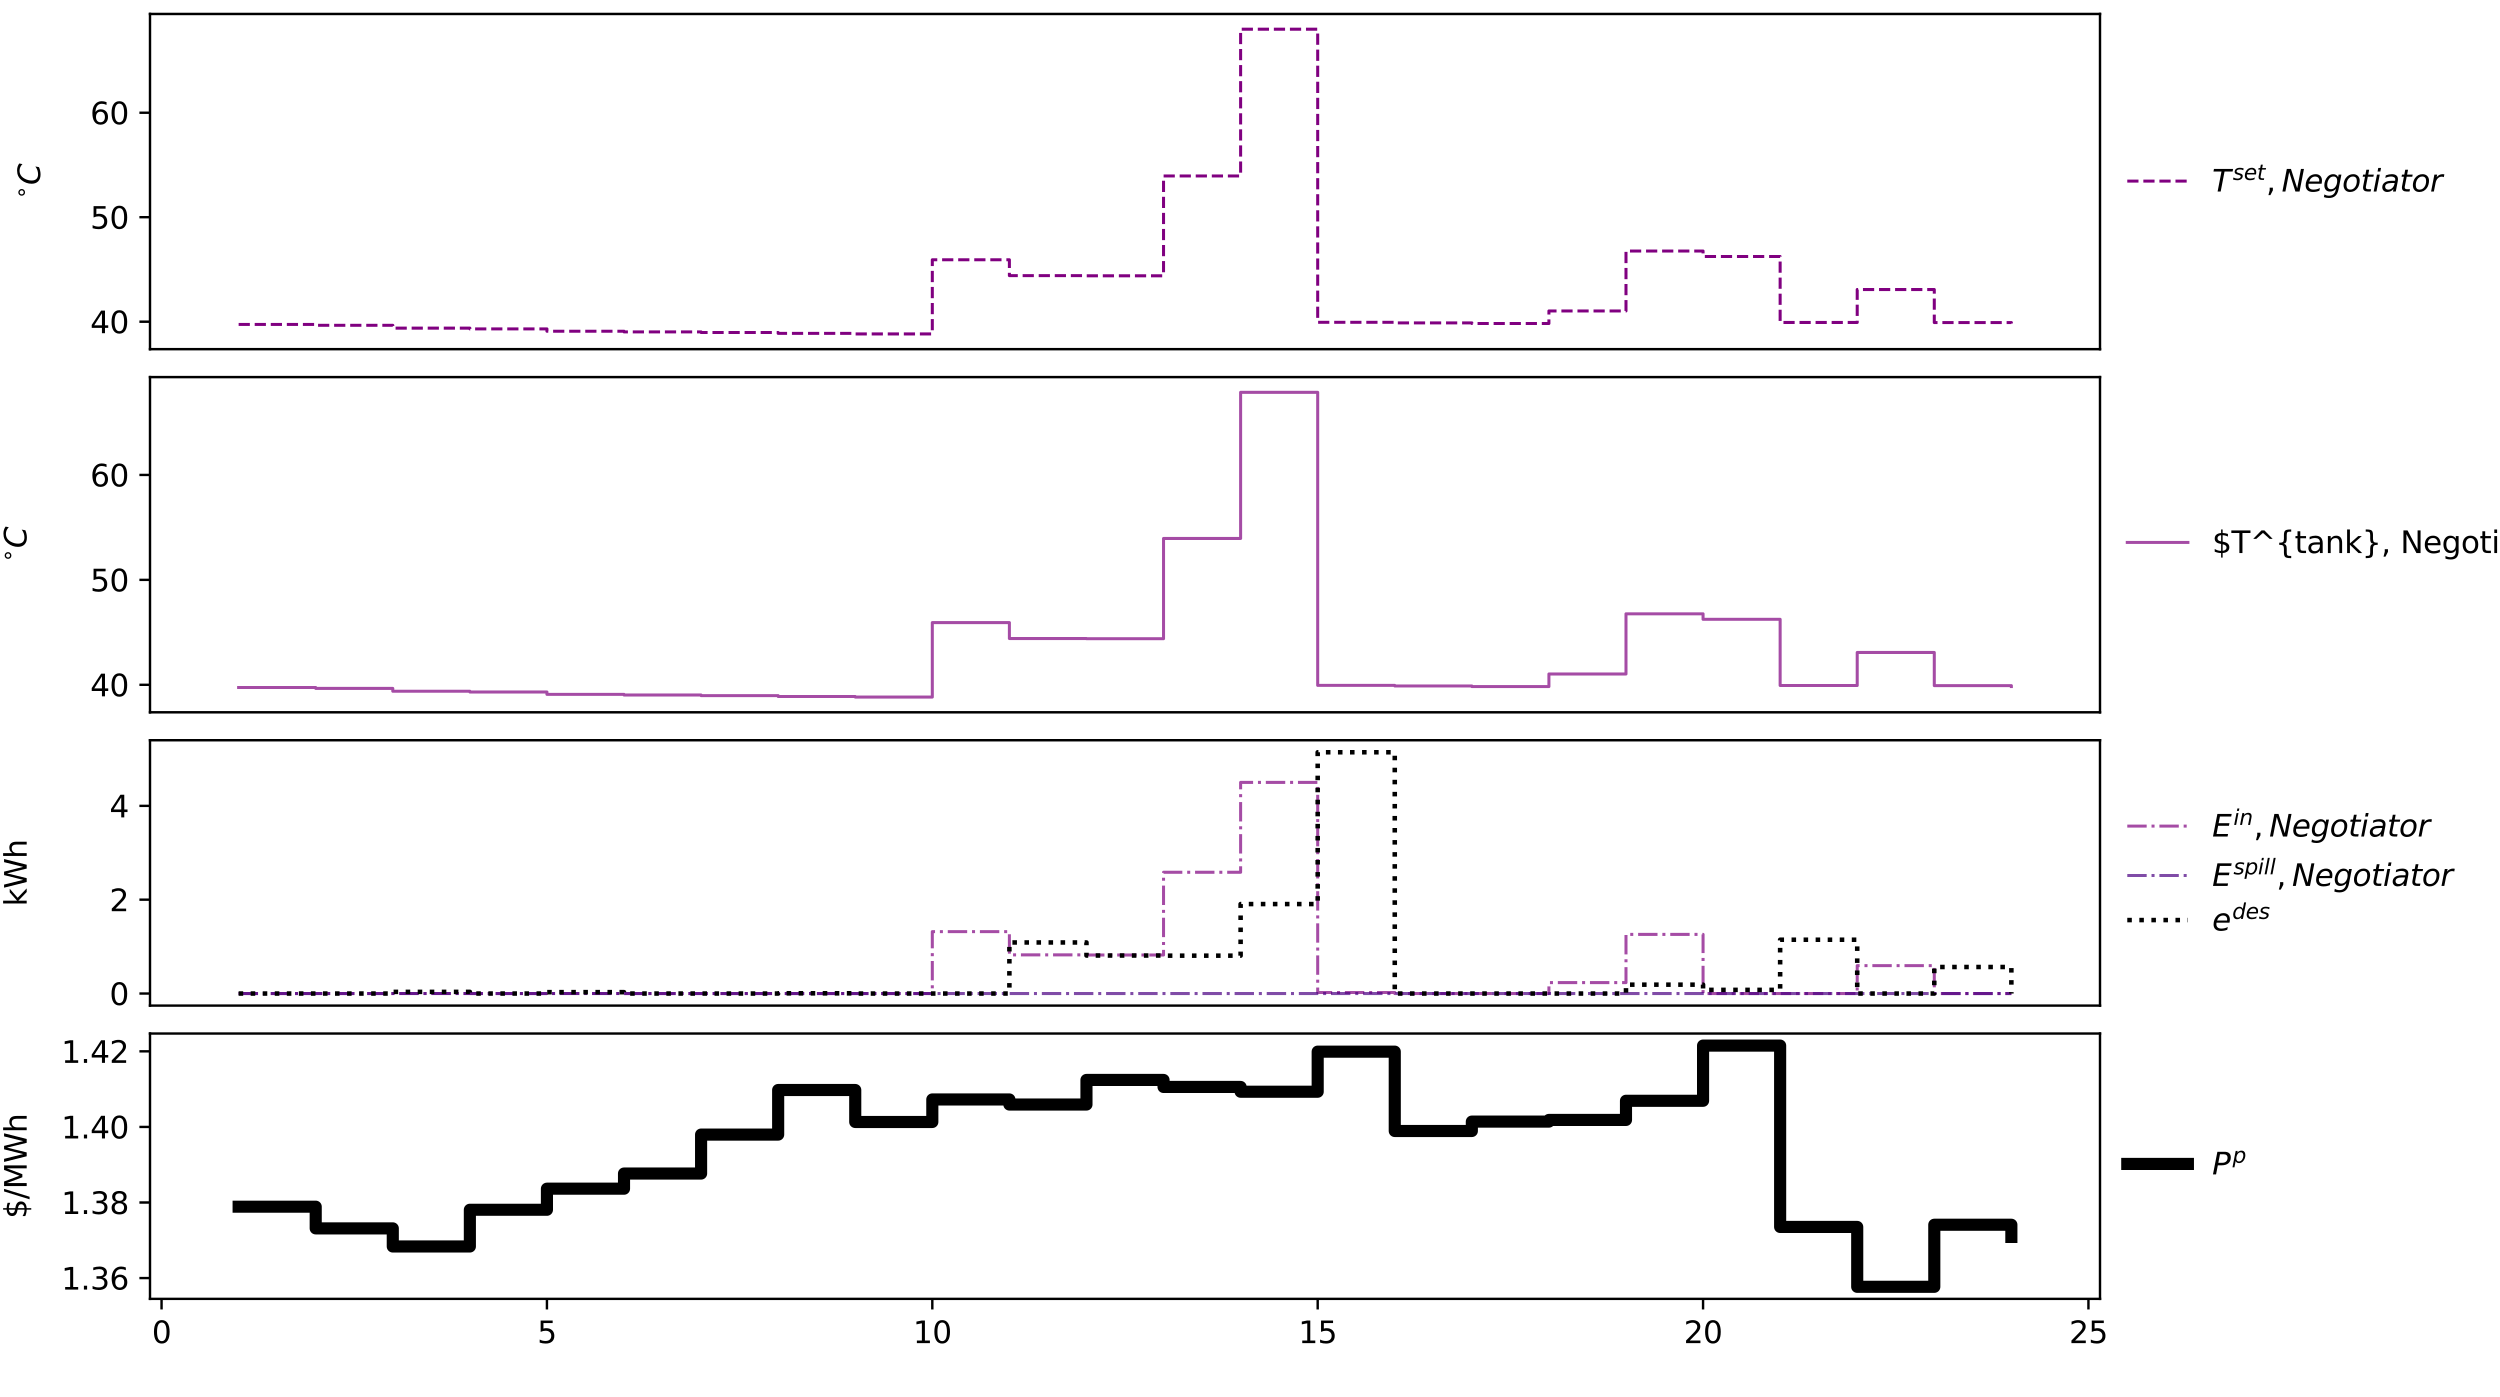 <?xml version="1.0" encoding="utf-8" standalone="no"?>
<!DOCTYPE svg PUBLIC "-//W3C//DTD SVG 1.1//EN"
  "http://www.w3.org/Graphics/SVG/1.1/DTD/svg11.dtd">
<svg height="460.8pt" version="1.1" viewBox="0 0 824.832 460.8" width="824.832pt" xmlns="http://www.w3.org/2000/svg" xmlns:xlink="http://www.w3.org/1999/xlink">
 <defs>
  <style type="text/css">*{stroke-linecap:butt;stroke-linejoin:round;}</style>
 </defs>
 <g id="figure_1">
  <g id="patch_1">
   <path d="M 0 460.8 
L 824.832 460.8 
L 824.832 0 
L 0 0 
z
" style="fill:#ffffff;"/>
  </g>
  <g id="axes_1">
   <g id="patch_2">
    <path d="M 49.49 115.2 
L 692.859 115.2 
L 692.859 4.608 
L 49.49 4.608 
z
" style="fill:#ffffff;"/>
   </g>
   <g id="matplotlib.axis_1">
    <g id="ytick_1">
     <g id="line2d_1">
      <defs>
       <path d="M 0 0 
L -3.5 0 
" id="m41d25a385d" style="stroke:#000000;stroke-width:0.8;"/>
      </defs>
      <g>
       <use style="stroke:#000000;stroke-width:0.8;" x="49.49" xlink:href="#m41d25a385d" y="106.141"/>
      </g>
     </g>
     <g id="text_1">
      <!-- 40 -->
      <g transform="translate(29.765 109.94)scale(0.1 -0.1)">
       <defs>
        <path d="M 2419 4116 
L 825 1625 
L 2419 1625 
L 2419 4116 
z
M 2253 4666 
L 3047 4666 
L 3047 1625 
L 3713 1625 
L 3713 1100 
L 3047 1100 
L 3047 0 
L 2419 0 
L 2419 1100 
L 313 1100 
L 313 1709 
L 2253 4666 
z
" id="DejaVuSans-34" transform="scale(0.016)"/>
        <path d="M 2034 4250 
Q 1547 4250 1301 3770 
Q 1056 3291 1056 2328 
Q 1056 1369 1301 889 
Q 1547 409 2034 409 
Q 2525 409 2770 889 
Q 3016 1369 3016 2328 
Q 3016 3291 2770 3770 
Q 2525 4250 2034 4250 
z
M 2034 4750 
Q 2819 4750 3233 4129 
Q 3647 3509 3647 2328 
Q 3647 1150 3233 529 
Q 2819 -91 2034 -91 
Q 1250 -91 836 529 
Q 422 1150 422 2328 
Q 422 3509 836 4129 
Q 1250 4750 2034 4750 
z
" id="DejaVuSans-30" transform="scale(0.016)"/>
       </defs>
       <use xlink:href="#DejaVuSans-34"/>
       <use x="63.623" xlink:href="#DejaVuSans-30"/>
      </g>
     </g>
    </g>
    <g id="ytick_2">
     <g id="line2d_2">
      <g>
       <use style="stroke:#000000;stroke-width:0.8;" x="49.49" xlink:href="#m41d25a385d" y="71.666"/>
      </g>
     </g>
     <g id="text_2">
      <!-- 50 -->
      <g transform="translate(29.765 75.465)scale(0.1 -0.1)">
       <defs>
        <path d="M 691 4666 
L 3169 4666 
L 3169 4134 
L 1269 4134 
L 1269 2991 
Q 1406 3038 1543 3061 
Q 1681 3084 1819 3084 
Q 2600 3084 3056 2656 
Q 3513 2228 3513 1497 
Q 3513 744 3044 326 
Q 2575 -91 1722 -91 
Q 1428 -91 1123 -41 
Q 819 9 494 109 
L 494 744 
Q 775 591 1075 516 
Q 1375 441 1709 441 
Q 2250 441 2565 725 
Q 2881 1009 2881 1497 
Q 2881 1984 2565 2268 
Q 2250 2553 1709 2553 
Q 1456 2553 1204 2497 
Q 953 2441 691 2322 
L 691 4666 
z
" id="DejaVuSans-35" transform="scale(0.016)"/>
       </defs>
       <use xlink:href="#DejaVuSans-35"/>
       <use x="63.623" xlink:href="#DejaVuSans-30"/>
      </g>
     </g>
    </g>
    <g id="ytick_3">
     <g id="line2d_3">
      <g>
       <use style="stroke:#000000;stroke-width:0.8;" x="49.49" xlink:href="#m41d25a385d" y="37.191"/>
      </g>
     </g>
     <g id="text_3">
      <!-- 60 -->
      <g transform="translate(29.765 40.99)scale(0.1 -0.1)">
       <defs>
        <path d="M 2113 2584 
Q 1688 2584 1439 2293 
Q 1191 2003 1191 1497 
Q 1191 994 1439 701 
Q 1688 409 2113 409 
Q 2538 409 2786 701 
Q 3034 994 3034 1497 
Q 3034 2003 2786 2293 
Q 2538 2584 2113 2584 
z
M 3366 4563 
L 3366 3988 
Q 3128 4100 2886 4159 
Q 2644 4219 2406 4219 
Q 1781 4219 1451 3797 
Q 1122 3375 1075 2522 
Q 1259 2794 1537 2939 
Q 1816 3084 2150 3084 
Q 2853 3084 3261 2657 
Q 3669 2231 3669 1497 
Q 3669 778 3244 343 
Q 2819 -91 2113 -91 
Q 1303 -91 875 529 
Q 447 1150 447 2328 
Q 447 3434 972 4092 
Q 1497 4750 2381 4750 
Q 2619 4750 2861 4703 
Q 3103 4656 3366 4563 
z
" id="DejaVuSans-36" transform="scale(0.016)"/>
       </defs>
       <use xlink:href="#DejaVuSans-36"/>
       <use x="63.623" xlink:href="#DejaVuSans-30"/>
      </g>
     </g>
    </g>
    <g id="text_4">
     <!-- $^{\circ}C$ -->
     <g transform="translate(13.312 65.804)rotate(-90)scale(0.1 -0.1)">
      <defs>
       <path d="M 2003 2603 
Q 1753 2603 1581 2429 
Q 1409 2256 1409 2006 
Q 1409 1759 1581 1589 
Q 1753 1419 2003 1419 
Q 2253 1419 2425 1589 
Q 2597 1759 2597 2006 
Q 2597 2253 2423 2428 
Q 2250 2603 2003 2603 
z
M 2003 3006 
Q 2203 3006 2387 2929 
Q 2572 2853 2706 2709 
Q 2850 2569 2922 2390 
Q 2994 2212 2994 2006 
Q 2994 1594 2705 1308 
Q 2416 1022 1997 1022 
Q 1575 1022 1294 1303 
Q 1013 1584 1013 2006 
Q 1013 2425 1300 2715 
Q 1588 3006 2003 3006 
z
" id="DejaVuSans-2218" transform="scale(0.016)"/>
       <path d="M 4447 4306 
L 4319 3641 
Q 4019 3944 3683 4091 
Q 3347 4238 2956 4238 
Q 2422 4238 2017 3981 
Q 1613 3725 1319 3200 
Q 1131 2863 1032 2486 
Q 934 2109 934 1728 
Q 934 1091 1264 756 
Q 1594 422 2222 422 
Q 2656 422 3056 561 
Q 3456 700 3834 978 
L 3688 231 
Q 3316 72 2936 -9 
Q 2556 -91 2175 -91 
Q 1278 -91 773 396 
Q 269 884 269 1753 
Q 269 2309 461 2846 
Q 653 3384 1013 3828 
Q 1394 4300 1883 4525 
Q 2372 4750 3022 4750 
Q 3422 4750 3780 4639 
Q 4138 4528 4447 4306 
z
" id="DejaVuSans-Oblique-43" transform="scale(0.016)"/>
      </defs>
      <use transform="translate(0.957 39.062)scale(0.7)" xlink:href="#DejaVuSans-2218"/>
      <use transform="translate(47.51 0.781)" xlink:href="#DejaVuSans-Oblique-43"/>
     </g>
    </g>
   </g>
   <g id="line2d_4">
    <path clip-path="url(#p9190587394)" d="M 78.734 107.037 
L 104.164 107.037 
L 104.164 107.333 
L 129.593 107.333 
L 129.593 108.259 
L 155.023 108.259 
L 155.023 108.513 
L 180.452 108.513 
L 180.452 109.281 
L 205.882 109.281 
L 205.882 109.5 
L 231.312 109.5 
L 231.312 109.706 
L 256.741 109.706 
L 256.741 109.988 
L 282.171 109.988 
L 282.171 110.173 
L 307.6 110.173 
L 307.6 85.709 
L 333.03 85.709 
L 333.03 90.939 
L 358.46 90.939 
L 358.46 90.996 
L 383.889 90.996 
L 383.889 58.061 
L 409.319 58.061 
L 409.319 9.635 
L 434.748 9.635 
L 434.748 106.333 
L 460.178 106.333 
L 460.178 106.529 
L 485.608 106.529 
L 485.608 106.731 
L 511.037 106.731 
L 511.037 102.592 
L 536.467 102.592 
L 536.467 82.823 
L 561.896 82.823 
L 561.896 84.629 
L 587.326 84.629 
L 587.326 106.39 
L 612.756 106.39 
L 612.756 95.523 
L 638.185 95.523 
L 638.185 106.422 
L 663.615 106.422 
L 663.615 106.72 
" style="fill:none;stroke:#800080;stroke-dasharray:3.7,1.6;stroke-dashoffset:0;"/>
   </g>
   <g id="patch_3">
    <path d="M 49.49 115.2 
L 49.49 4.608 
" style="fill:none;stroke:#000000;stroke-linecap:square;stroke-linejoin:miter;stroke-width:0.8;"/>
   </g>
   <g id="patch_4">
    <path d="M 692.859 115.2 
L 692.859 4.608 
" style="fill:none;stroke:#000000;stroke-linecap:square;stroke-linejoin:miter;stroke-width:0.8;"/>
   </g>
   <g id="patch_5">
    <path d="M 49.49 115.2 
L 692.859 115.2 
" style="fill:none;stroke:#000000;stroke-linecap:square;stroke-linejoin:miter;stroke-width:0.8;"/>
   </g>
   <g id="patch_6">
    <path d="M 49.49 4.608 
L 692.859 4.608 
" style="fill:none;stroke:#000000;stroke-linecap:square;stroke-linejoin:miter;stroke-width:0.8;"/>
   </g>
   <g id="legend_1">
    <g id="line2d_5">
     <path d="M 701.859 59.754 
L 721.859 59.754 
" style="fill:none;stroke:#800080;stroke-dasharray:3.7,1.6;stroke-dashoffset:0;"/>
    </g>
    <g id="line2d_6"/>
    <g id="text_5">
     <!-- $T^{set}, Negotiator$ -->
     <g transform="translate(729.859 63.254)scale(0.1 -0.1)">
      <defs>
       <path d="M 378 4666 
L 4325 4666 
L 4225 4134 
L 2559 4134 
L 1759 0 
L 1125 0 
L 1925 4134 
L 275 4134 
L 378 4666 
z
" id="DejaVuSans-Oblique-54" transform="scale(0.016)"/>
       <path d="M 3200 3397 
L 3091 2853 
Q 2863 2978 2609 3040 
Q 2356 3103 2088 3103 
Q 1634 3103 1373 2948 
Q 1113 2794 1113 2528 
Q 1113 2219 1719 2053 
Q 1766 2041 1788 2034 
L 1972 1978 
Q 2547 1819 2739 1644 
Q 2931 1469 2931 1166 
Q 2931 609 2489 259 
Q 2047 -91 1331 -91 
Q 1053 -91 747 -37 
Q 441 16 72 128 
L 184 722 
Q 500 559 806 475 
Q 1113 391 1394 391 
Q 1816 391 2080 572 
Q 2344 753 2344 1031 
Q 2344 1331 1650 1516 
L 1591 1531 
L 1394 1581 
Q 956 1697 753 1886 
Q 550 2075 550 2369 
Q 550 2928 970 3256 
Q 1391 3584 2113 3584 
Q 2397 3584 2667 3537 
Q 2938 3491 3200 3397 
z
" id="DejaVuSans-Oblique-73" transform="scale(0.016)"/>
       <path d="M 3078 2063 
Q 3088 2113 3092 2166 
Q 3097 2219 3097 2272 
Q 3097 2653 2873 2875 
Q 2650 3097 2266 3097 
Q 1838 3097 1509 2826 
Q 1181 2556 1013 2059 
L 3078 2063 
z
M 3578 1613 
L 903 1613 
Q 884 1494 878 1425 
Q 872 1356 872 1306 
Q 872 872 1139 634 
Q 1406 397 1894 397 
Q 2269 397 2603 481 
Q 2938 566 3225 728 
L 3116 159 
Q 2806 34 2476 -28 
Q 2147 -91 1806 -91 
Q 1078 -91 686 257 
Q 294 606 294 1247 
Q 294 1794 489 2264 
Q 684 2734 1063 3103 
Q 1306 3334 1642 3459 
Q 1978 3584 2356 3584 
Q 2950 3584 3301 3228 
Q 3653 2872 3653 2272 
Q 3653 2128 3634 1964 
Q 3616 1800 3578 1613 
z
" id="DejaVuSans-Oblique-65" transform="scale(0.016)"/>
       <path d="M 2706 3500 
L 2619 3053 
L 1472 3053 
L 1100 1153 
Q 1081 1047 1072 975 
Q 1063 903 1063 863 
Q 1063 663 1183 572 
Q 1303 481 1569 481 
L 2150 481 
L 2053 0 
L 1503 0 
Q 991 0 739 200 
Q 488 400 488 806 
Q 488 878 497 964 
Q 506 1050 525 1153 
L 897 3053 
L 409 3053 
L 500 3500 
L 978 3500 
L 1172 4494 
L 1747 4494 
L 1556 3500 
L 2706 3500 
z
" id="DejaVuSans-Oblique-74" transform="scale(0.016)"/>
       <path d="M 750 794 
L 1409 794 
L 1409 256 
L 897 -744 
L 494 -744 
L 750 256 
L 750 794 
z
" id="DejaVuSans-2c" transform="scale(0.016)"/>
       <path d="M 1081 4666 
L 1931 4666 
L 3219 666 
L 4000 4666 
L 4616 4666 
L 3706 0 
L 2853 0 
L 1569 4025 
L 788 0 
L 172 0 
L 1081 4666 
z
" id="DejaVuSans-Oblique-4e" transform="scale(0.016)"/>
       <path d="M 3816 3500 
L 3219 434 
Q 3047 -456 2561 -893 
Q 2075 -1331 1253 -1331 
Q 950 -1331 690 -1286 
Q 431 -1241 206 -1147 
L 313 -588 
Q 525 -725 762 -790 
Q 1000 -856 1269 -856 
Q 1816 -856 2167 -557 
Q 2519 -259 2631 300 
L 2681 563 
Q 2441 288 2122 144 
Q 1803 0 1434 0 
Q 903 0 598 351 
Q 294 703 294 1319 
Q 294 1803 478 2267 
Q 663 2731 997 3091 
Q 1219 3328 1514 3456 
Q 1809 3584 2131 3584 
Q 2484 3584 2746 3420 
Q 3009 3256 3138 2956 
L 3238 3500 
L 3816 3500 
z
M 2950 2216 
Q 2950 2641 2750 2872 
Q 2550 3103 2181 3103 
Q 1953 3103 1747 3012 
Q 1541 2922 1394 2759 
Q 1156 2491 1023 2127 
Q 891 1763 891 1375 
Q 891 944 1092 712 
Q 1294 481 1672 481 
Q 2219 481 2584 976 
Q 2950 1472 2950 2216 
z
" id="DejaVuSans-Oblique-67" transform="scale(0.016)"/>
       <path d="M 1625 -91 
Q 1009 -91 651 289 
Q 294 669 294 1325 
Q 294 1706 417 2101 
Q 541 2497 738 2766 
Q 1047 3184 1428 3384 
Q 1809 3584 2291 3584 
Q 2888 3584 3255 3212 
Q 3622 2841 3622 2241 
Q 3622 1825 3500 1412 
Q 3378 1000 3181 728 
Q 2875 309 2494 109 
Q 2113 -91 1625 -91 
z
M 891 1344 
Q 891 869 1089 633 
Q 1288 397 1691 397 
Q 2269 397 2648 901 
Q 3028 1406 3028 2181 
Q 3028 2634 2825 2865 
Q 2622 3097 2228 3097 
Q 1903 3097 1650 2945 
Q 1397 2794 1197 2484 
Q 1050 2253 970 1956 
Q 891 1659 891 1344 
z
" id="DejaVuSans-Oblique-6f" transform="scale(0.016)"/>
       <path d="M 1172 4863 
L 1747 4863 
L 1606 4134 
L 1031 4134 
L 1172 4863 
z
M 909 3500 
L 1484 3500 
L 800 0 
L 225 0 
L 909 3500 
z
" id="DejaVuSans-Oblique-69" transform="scale(0.016)"/>
       <path d="M 3438 1997 
L 3047 0 
L 2472 0 
L 2578 531 
Q 2325 219 2001 64 
Q 1678 -91 1281 -91 
Q 834 -91 548 182 
Q 263 456 263 884 
Q 263 1497 752 1853 
Q 1241 2209 2100 2209 
L 2900 2209 
L 2931 2363 
Q 2938 2388 2941 2417 
Q 2944 2447 2944 2509 
Q 2944 2788 2717 2942 
Q 2491 3097 2081 3097 
Q 1800 3097 1504 3025 
Q 1209 2953 897 2809 
L 997 3341 
Q 1322 3463 1633 3523 
Q 1944 3584 2234 3584 
Q 2853 3584 3176 3315 
Q 3500 3047 3500 2534 
Q 3500 2431 3484 2292 
Q 3469 2153 3438 1997 
z
M 2816 1759 
L 2241 1759 
Q 1534 1759 1195 1570 
Q 856 1381 856 984 
Q 856 709 1029 553 
Q 1203 397 1509 397 
Q 1978 397 2328 733 
Q 2678 1069 2791 1631 
L 2816 1759 
z
" id="DejaVuSans-Oblique-61" transform="scale(0.016)"/>
       <path d="M 2853 2969 
Q 2766 3016 2653 3041 
Q 2541 3066 2413 3066 
Q 1953 3066 1609 2717 
Q 1266 2369 1153 1784 
L 800 0 
L 225 0 
L 909 3500 
L 1484 3500 
L 1375 2956 
Q 1603 3259 1920 3421 
Q 2238 3584 2597 3584 
Q 2691 3584 2781 3573 
Q 2872 3563 2963 3538 
L 2853 2969 
z
" id="DejaVuSans-Oblique-72" transform="scale(0.016)"/>
      </defs>
      <use transform="translate(0 0.566)" xlink:href="#DejaVuSans-Oblique-54"/>
      <use transform="translate(68.101 38.847)scale(0.7)" xlink:href="#DejaVuSans-Oblique-73"/>
      <use transform="translate(104.57 38.847)scale(0.7)" xlink:href="#DejaVuSans-Oblique-65"/>
      <use transform="translate(147.637 38.847)scale(0.7)" xlink:href="#DejaVuSans-Oblique-74"/>
      <use transform="translate(177.818 0.566)" xlink:href="#DejaVuSans-2c"/>
      <use transform="translate(229.087 0.566)" xlink:href="#DejaVuSans-Oblique-4e"/>
      <use transform="translate(303.892 0.566)" xlink:href="#DejaVuSans-Oblique-65"/>
      <use transform="translate(365.415 0.566)" xlink:href="#DejaVuSans-Oblique-67"/>
      <use transform="translate(428.892 0.566)" xlink:href="#DejaVuSans-Oblique-6f"/>
      <use transform="translate(490.073 0.566)" xlink:href="#DejaVuSans-Oblique-74"/>
      <use transform="translate(529.282 0.566)" xlink:href="#DejaVuSans-Oblique-69"/>
      <use transform="translate(557.066 0.566)" xlink:href="#DejaVuSans-Oblique-61"/>
      <use transform="translate(618.345 0.566)" xlink:href="#DejaVuSans-Oblique-74"/>
      <use transform="translate(657.554 0.566)" xlink:href="#DejaVuSans-Oblique-6f"/>
      <use transform="translate(718.736 0.566)" xlink:href="#DejaVuSans-Oblique-72"/>
     </g>
    </g>
   </g>
  </g>
  <g id="axes_2">
   <g id="patch_7">
    <path d="M 49.49 235.008 
L 692.859 235.008 
L 692.859 124.416 
L 49.49 124.416 
z
" style="fill:#ffffff;"/>
   </g>
   <g id="matplotlib.axis_2">
    <g id="ytick_4">
     <g id="line2d_7">
      <g>
       <use style="stroke:#000000;stroke-width:0.8;" x="49.49" xlink:href="#m41d25a385d" y="225.935"/>
      </g>
     </g>
     <g id="text_6">
      <!-- 40 -->
      <g transform="translate(29.765 229.735)scale(0.1 -0.1)">
       <use xlink:href="#DejaVuSans-34"/>
       <use x="63.623" xlink:href="#DejaVuSans-30"/>
      </g>
     </g>
    </g>
    <g id="ytick_5">
     <g id="line2d_8">
      <g>
       <use style="stroke:#000000;stroke-width:0.8;" x="49.49" xlink:href="#m41d25a385d" y="191.316"/>
      </g>
     </g>
     <g id="text_7">
      <!-- 50 -->
      <g transform="translate(29.765 195.116)scale(0.1 -0.1)">
       <use xlink:href="#DejaVuSans-35"/>
       <use x="63.623" xlink:href="#DejaVuSans-30"/>
      </g>
     </g>
    </g>
    <g id="ytick_6">
     <g id="line2d_9">
      <g>
       <use style="stroke:#000000;stroke-width:0.8;" x="49.49" xlink:href="#m41d25a385d" y="156.697"/>
      </g>
     </g>
     <g id="text_8">
      <!-- 60 -->
      <g transform="translate(29.765 160.496)scale(0.1 -0.1)">
       <use xlink:href="#DejaVuSans-36"/>
       <use x="63.623" xlink:href="#DejaVuSans-30"/>
      </g>
     </g>
    </g>
    <g id="text_9">
     <!-- $^{\circ}C$ -->
     <g transform="translate(8.808 185.612)rotate(-90)scale(0.1 -0.1)">
      <use transform="translate(0.957 39.062)scale(0.7)" xlink:href="#DejaVuSans-2218"/>
      <use transform="translate(47.51 0.781)" xlink:href="#DejaVuSans-Oblique-43"/>
     </g>
    </g>
   </g>
   <g id="line2d_10">
    <path clip-path="url(#p2c0901a211)" d="M 78.734 226.832 
L 104.164 226.832 
L 104.164 227.129 
L 129.593 227.129 
L 129.593 228.062 
L 155.023 228.062 
L 155.023 228.314 
L 180.452 228.314 
L 180.452 229.089 
L 205.882 229.089 
L 205.882 229.305 
L 231.312 229.305 
L 231.312 229.512 
L 256.741 229.512 
L 256.741 229.796 
L 282.171 229.796 
L 282.171 229.981 
L 307.6 229.981 
L 307.6 205.418 
L 333.03 205.418 
L 333.03 210.67 
L 358.46 210.67 
L 358.46 210.727 
L 383.889 210.727 
L 383.889 177.654 
L 409.319 177.654 
L 409.319 129.443 
L 434.748 129.443 
L 434.748 226.128 
L 460.178 226.128 
L 460.178 226.322 
L 485.608 226.322 
L 485.608 226.525 
L 511.037 226.525 
L 511.037 222.372 
L 536.467 222.372 
L 536.467 202.52 
L 561.896 202.52 
L 561.896 204.331 
L 587.326 204.331 
L 587.326 226.164 
L 612.756 226.164 
L 612.756 215.274 
L 638.185 215.274 
L 638.185 226.211 
L 663.615 226.211 
L 663.615 226.514 
" style="fill:none;stroke:#800080;stroke-linecap:square;stroke-opacity:0.7;"/>
   </g>
   <g id="patch_8">
    <path d="M 49.49 235.008 
L 49.49 124.416 
" style="fill:none;stroke:#000000;stroke-linecap:square;stroke-linejoin:miter;stroke-width:0.8;"/>
   </g>
   <g id="patch_9">
    <path d="M 692.859 235.008 
L 692.859 124.416 
" style="fill:none;stroke:#000000;stroke-linecap:square;stroke-linejoin:miter;stroke-width:0.8;"/>
   </g>
   <g id="patch_10">
    <path d="M 49.49 235.008 
L 692.859 235.008 
" style="fill:none;stroke:#000000;stroke-linecap:square;stroke-linejoin:miter;stroke-width:0.8;"/>
   </g>
   <g id="patch_11">
    <path d="M 49.49 124.416 
L 692.859 124.416 
" style="fill:none;stroke:#000000;stroke-linecap:square;stroke-linejoin:miter;stroke-width:0.8;"/>
   </g>
   <g id="legend_2">
    <g id="line2d_11">
     <path d="M 701.859 178.971 
L 721.859 178.971 
" style="fill:none;stroke:#800080;stroke-linecap:square;stroke-opacity:0.7;"/>
    </g>
    <g id="line2d_12"/>
    <g id="text_10">
     <!-- $T^{tank}, Negotiator -->
     <g transform="translate(729.859 182.471)scale(0.1 -0.1)">
      <defs>
       <path d="M 2163 -941 
L 1850 -941 
L 1847 0 
Q 1519 6 1191 76 
Q 863 147 531 288 
L 531 850 
Q 850 650 1176 548 
Q 1503 447 1850 444 
L 1850 1869 
Q 1159 1981 845 2250 
Q 531 2519 531 2988 
Q 531 3497 872 3790 
Q 1213 4084 1850 4128 
L 1850 4863 
L 2163 4863 
L 2163 4138 
Q 2453 4125 2725 4076 
Q 2997 4028 3256 3944 
L 3256 3397 
Q 2997 3528 2723 3600 
Q 2450 3672 2163 3684 
L 2163 2350 
Q 2872 2241 3206 1959 
Q 3541 1678 3541 1191 
Q 3541 663 3186 358 
Q 2831 53 2163 6 
L 2163 -941 
z
M 1850 2406 
L 1850 3688 
Q 1488 3647 1297 3481 
Q 1106 3316 1106 3041 
Q 1106 2772 1282 2622 
Q 1459 2472 1850 2406 
z
M 2163 1806 
L 2163 453 
Q 2559 506 2761 678 
Q 2963 850 2963 1131 
Q 2963 1406 2770 1568 
Q 2578 1731 2163 1806 
z
" id="DejaVuSans-24" transform="scale(0.016)"/>
       <path d="M -19 4666 
L 3928 4666 
L 3928 4134 
L 2272 4134 
L 2272 0 
L 1638 0 
L 1638 4134 
L -19 4134 
L -19 4666 
z
" id="DejaVuSans-54" transform="scale(0.016)"/>
       <path d="M 2988 4666 
L 4684 2925 
L 4056 2925 
L 2681 4159 
L 1306 2925 
L 678 2925 
L 2375 4666 
L 2988 4666 
z
" id="DejaVuSans-5e" transform="scale(0.016)"/>
       <path d="M 3272 -594 
L 3272 -1044 
L 3078 -1044 
Q 2300 -1044 2036 -812 
Q 1772 -581 1772 109 
L 1772 856 
Q 1772 1328 1603 1509 
Q 1434 1691 991 1691 
L 800 1691 
L 800 2138 
L 991 2138 
Q 1438 2138 1605 2317 
Q 1772 2497 1772 2963 
L 1772 3713 
Q 1772 4403 2036 4633 
Q 2300 4863 3078 4863 
L 3272 4863 
L 3272 4416 
L 3059 4416 
Q 2619 4416 2484 4278 
Q 2350 4141 2350 3700 
L 2350 2925 
Q 2350 2434 2208 2212 
Q 2066 1991 1722 1913 
Q 2069 1828 2209 1606 
Q 2350 1384 2350 897 
L 2350 122 
Q 2350 -319 2484 -456 
Q 2619 -594 3059 -594 
L 3272 -594 
z
" id="DejaVuSans-7b" transform="scale(0.016)"/>
       <path d="M 1172 4494 
L 1172 3500 
L 2356 3500 
L 2356 3053 
L 1172 3053 
L 1172 1153 
Q 1172 725 1289 603 
Q 1406 481 1766 481 
L 2356 481 
L 2356 0 
L 1766 0 
Q 1100 0 847 248 
Q 594 497 594 1153 
L 594 3053 
L 172 3053 
L 172 3500 
L 594 3500 
L 594 4494 
L 1172 4494 
z
" id="DejaVuSans-74" transform="scale(0.016)"/>
       <path d="M 2194 1759 
Q 1497 1759 1228 1600 
Q 959 1441 959 1056 
Q 959 750 1161 570 
Q 1363 391 1709 391 
Q 2188 391 2477 730 
Q 2766 1069 2766 1631 
L 2766 1759 
L 2194 1759 
z
M 3341 1997 
L 3341 0 
L 2766 0 
L 2766 531 
Q 2569 213 2275 61 
Q 1981 -91 1556 -91 
Q 1019 -91 701 211 
Q 384 513 384 1019 
Q 384 1609 779 1909 
Q 1175 2209 1959 2209 
L 2766 2209 
L 2766 2266 
Q 2766 2663 2505 2880 
Q 2244 3097 1772 3097 
Q 1472 3097 1187 3025 
Q 903 2953 641 2809 
L 641 3341 
Q 956 3463 1253 3523 
Q 1550 3584 1831 3584 
Q 2591 3584 2966 3190 
Q 3341 2797 3341 1997 
z
" id="DejaVuSans-61" transform="scale(0.016)"/>
       <path d="M 3513 2113 
L 3513 0 
L 2938 0 
L 2938 2094 
Q 2938 2591 2744 2837 
Q 2550 3084 2163 3084 
Q 1697 3084 1428 2787 
Q 1159 2491 1159 1978 
L 1159 0 
L 581 0 
L 581 3500 
L 1159 3500 
L 1159 2956 
Q 1366 3272 1645 3428 
Q 1925 3584 2291 3584 
Q 2894 3584 3203 3211 
Q 3513 2838 3513 2113 
z
" id="DejaVuSans-6e" transform="scale(0.016)"/>
       <path d="M 581 4863 
L 1159 4863 
L 1159 1991 
L 2875 3500 
L 3609 3500 
L 1753 1863 
L 3688 0 
L 2938 0 
L 1159 1709 
L 1159 0 
L 581 0 
L 581 4863 
z
" id="DejaVuSans-6b" transform="scale(0.016)"/>
       <path d="M 800 -594 
L 1019 -594 
Q 1456 -594 1589 -459 
Q 1722 -325 1722 122 
L 1722 897 
Q 1722 1384 1862 1606 
Q 2003 1828 2350 1913 
Q 2003 1991 1862 2212 
Q 1722 2434 1722 2925 
L 1722 3700 
Q 1722 4144 1589 4280 
Q 1456 4416 1019 4416 
L 800 4416 
L 800 4863 
L 997 4863 
Q 1775 4863 2036 4633 
Q 2297 4403 2297 3713 
L 2297 2963 
Q 2297 2497 2465 2317 
Q 2634 2138 3078 2138 
L 3272 2138 
L 3272 1691 
L 3078 1691 
Q 2634 1691 2465 1509 
Q 2297 1328 2297 856 
L 2297 109 
Q 2297 -581 2036 -812 
Q 1775 -1044 997 -1044 
L 800 -1044 
L 800 -594 
z
" id="DejaVuSans-7d" transform="scale(0.016)"/>
       <path id="DejaVuSans-20" transform="scale(0.016)"/>
       <path d="M 628 4666 
L 1478 4666 
L 3547 763 
L 3547 4666 
L 4159 4666 
L 4159 0 
L 3309 0 
L 1241 3903 
L 1241 0 
L 628 0 
L 628 4666 
z
" id="DejaVuSans-4e" transform="scale(0.016)"/>
       <path d="M 3597 1894 
L 3597 1613 
L 953 1613 
Q 991 1019 1311 708 
Q 1631 397 2203 397 
Q 2534 397 2845 478 
Q 3156 559 3463 722 
L 3463 178 
Q 3153 47 2828 -22 
Q 2503 -91 2169 -91 
Q 1331 -91 842 396 
Q 353 884 353 1716 
Q 353 2575 817 3079 
Q 1281 3584 2069 3584 
Q 2775 3584 3186 3129 
Q 3597 2675 3597 1894 
z
M 3022 2063 
Q 3016 2534 2758 2815 
Q 2500 3097 2075 3097 
Q 1594 3097 1305 2825 
Q 1016 2553 972 2059 
L 3022 2063 
z
" id="DejaVuSans-65" transform="scale(0.016)"/>
       <path d="M 2906 1791 
Q 2906 2416 2648 2759 
Q 2391 3103 1925 3103 
Q 1463 3103 1205 2759 
Q 947 2416 947 1791 
Q 947 1169 1205 825 
Q 1463 481 1925 481 
Q 2391 481 2648 825 
Q 2906 1169 2906 1791 
z
M 3481 434 
Q 3481 -459 3084 -895 
Q 2688 -1331 1869 -1331 
Q 1566 -1331 1297 -1286 
Q 1028 -1241 775 -1147 
L 775 -588 
Q 1028 -725 1275 -790 
Q 1522 -856 1778 -856 
Q 2344 -856 2625 -561 
Q 2906 -266 2906 331 
L 2906 616 
Q 2728 306 2450 153 
Q 2172 0 1784 0 
Q 1141 0 747 490 
Q 353 981 353 1791 
Q 353 2603 747 3093 
Q 1141 3584 1784 3584 
Q 2172 3584 2450 3431 
Q 2728 3278 2906 2969 
L 2906 3500 
L 3481 3500 
L 3481 434 
z
" id="DejaVuSans-67" transform="scale(0.016)"/>
       <path d="M 1959 3097 
Q 1497 3097 1228 2736 
Q 959 2375 959 1747 
Q 959 1119 1226 758 
Q 1494 397 1959 397 
Q 2419 397 2687 759 
Q 2956 1122 2956 1747 
Q 2956 2369 2687 2733 
Q 2419 3097 1959 3097 
z
M 1959 3584 
Q 2709 3584 3137 3096 
Q 3566 2609 3566 1747 
Q 3566 888 3137 398 
Q 2709 -91 1959 -91 
Q 1206 -91 779 398 
Q 353 888 353 1747 
Q 353 2609 779 3096 
Q 1206 3584 1959 3584 
z
" id="DejaVuSans-6f" transform="scale(0.016)"/>
       <path d="M 603 3500 
L 1178 3500 
L 1178 0 
L 603 0 
L 603 3500 
z
M 603 4863 
L 1178 4863 
L 1178 4134 
L 603 4134 
L 603 4863 
z
" id="DejaVuSans-69" transform="scale(0.016)"/>
       <path d="M 2631 2963 
Q 2534 3019 2420 3045 
Q 2306 3072 2169 3072 
Q 1681 3072 1420 2755 
Q 1159 2438 1159 1844 
L 1159 0 
L 581 0 
L 581 3500 
L 1159 3500 
L 1159 2956 
Q 1341 3275 1631 3429 
Q 1922 3584 2338 3584 
Q 2397 3584 2469 3576 
Q 2541 3569 2628 3553 
L 2631 2963 
z
" id="DejaVuSans-72" transform="scale(0.016)"/>
      </defs>
      <use xlink:href="#DejaVuSans-24"/>
      <use x="63.623" xlink:href="#DejaVuSans-54"/>
      <use x="124.707" xlink:href="#DejaVuSans-5e"/>
      <use x="208.496" xlink:href="#DejaVuSans-7b"/>
      <use x="272.119" xlink:href="#DejaVuSans-74"/>
      <use x="311.328" xlink:href="#DejaVuSans-61"/>
      <use x="372.607" xlink:href="#DejaVuSans-6e"/>
      <use x="435.986" xlink:href="#DejaVuSans-6b"/>
      <use x="493.896" xlink:href="#DejaVuSans-7d"/>
      <use x="557.52" xlink:href="#DejaVuSans-2c"/>
      <use x="589.307" xlink:href="#DejaVuSans-20"/>
      <use x="621.094" xlink:href="#DejaVuSans-4e"/>
      <use x="695.898" xlink:href="#DejaVuSans-65"/>
      <use x="757.422" xlink:href="#DejaVuSans-67"/>
      <use x="820.898" xlink:href="#DejaVuSans-6f"/>
      <use x="882.08" xlink:href="#DejaVuSans-74"/>
      <use x="921.289" xlink:href="#DejaVuSans-69"/>
      <use x="949.072" xlink:href="#DejaVuSans-61"/>
      <use x="1010.352" xlink:href="#DejaVuSans-74"/>
      <use x="1049.561" xlink:href="#DejaVuSans-6f"/>
      <use x="1110.742" xlink:href="#DejaVuSans-72"/>
     </g>
    </g>
   </g>
  </g>
  <g id="axes_3">
   <g id="patch_12">
    <path d="M 49.49 331.776 
L 692.859 331.776 
L 692.859 244.224 
L 49.49 244.224 
z
" style="fill:#ffffff;"/>
   </g>
   <g id="matplotlib.axis_3">
    <g id="ytick_7">
     <g id="line2d_13">
      <g>
       <use style="stroke:#000000;stroke-width:0.8;" x="49.49" xlink:href="#m41d25a385d" y="327.796"/>
      </g>
     </g>
     <g id="text_11">
      <!-- 0 -->
      <g transform="translate(36.127 331.596)scale(0.1 -0.1)">
       <use xlink:href="#DejaVuSans-30"/>
      </g>
     </g>
    </g>
    <g id="ytick_8">
     <g id="line2d_14">
      <g>
       <use style="stroke:#000000;stroke-width:0.8;" x="49.49" xlink:href="#m41d25a385d" y="296.837"/>
      </g>
     </g>
     <g id="text_12">
      <!-- 2 -->
      <g transform="translate(36.127 300.636)scale(0.1 -0.1)">
       <defs>
        <path d="M 1228 531 
L 3431 531 
L 3431 0 
L 469 0 
L 469 531 
Q 828 903 1448 1529 
Q 2069 2156 2228 2338 
Q 2531 2678 2651 2914 
Q 2772 3150 2772 3378 
Q 2772 3750 2511 3984 
Q 2250 4219 1831 4219 
Q 1534 4219 1204 4116 
Q 875 4013 500 3803 
L 500 4441 
Q 881 4594 1212 4672 
Q 1544 4750 1819 4750 
Q 2544 4750 2975 4387 
Q 3406 4025 3406 3419 
Q 3406 3131 3298 2873 
Q 3191 2616 2906 2266 
Q 2828 2175 2409 1742 
Q 1991 1309 1228 531 
z
" id="DejaVuSans-32" transform="scale(0.016)"/>
       </defs>
       <use xlink:href="#DejaVuSans-32"/>
      </g>
     </g>
    </g>
    <g id="ytick_9">
     <g id="line2d_15">
      <g>
       <use style="stroke:#000000;stroke-width:0.8;" x="49.49" xlink:href="#m41d25a385d" y="265.878"/>
      </g>
     </g>
     <g id="text_13">
      <!-- 4 -->
      <g transform="translate(36.127 269.677)scale(0.1 -0.1)">
       <use xlink:href="#DejaVuSans-34"/>
      </g>
     </g>
    </g>
    <g id="text_14">
     <!-- kWh -->
     <g transform="translate(8.808 299.008)rotate(-90)scale(0.1 -0.1)">
      <defs>
       <path d="M 213 4666 
L 850 4666 
L 1831 722 
L 2809 4666 
L 3519 4666 
L 4500 722 
L 5478 4666 
L 6119 4666 
L 4947 0 
L 4153 0 
L 3169 4050 
L 2175 0 
L 1381 0 
L 213 4666 
z
" id="DejaVuSans-57" transform="scale(0.016)"/>
       <path d="M 3513 2113 
L 3513 0 
L 2938 0 
L 2938 2094 
Q 2938 2591 2744 2837 
Q 2550 3084 2163 3084 
Q 1697 3084 1428 2787 
Q 1159 2491 1159 1978 
L 1159 0 
L 581 0 
L 581 4863 
L 1159 4863 
L 1159 2956 
Q 1366 3272 1645 3428 
Q 1925 3584 2291 3584 
Q 2894 3584 3203 3211 
Q 3513 2838 3513 2113 
z
" id="DejaVuSans-68" transform="scale(0.016)"/>
      </defs>
      <use xlink:href="#DejaVuSans-6b"/>
      <use x="57.91" xlink:href="#DejaVuSans-57"/>
      <use x="156.787" xlink:href="#DejaVuSans-68"/>
     </g>
    </g>
   </g>
   <g id="line2d_16">
    <path clip-path="url(#p4e21a75573)" d="M 78.734 327.796 
L 104.164 327.796 
L 104.164 327.796 
L 129.593 327.796 
L 129.593 327.794 
L 155.023 327.794 
L 155.023 327.796 
L 180.452 327.796 
L 180.452 327.792 
L 205.882 327.792 
L 205.882 327.796 
L 231.312 327.796 
L 231.312 327.796 
L 256.741 327.796 
L 256.741 327.796 
L 282.171 327.796 
L 282.171 327.796 
L 307.6 327.796 
L 307.6 307.375 
L 333.03 307.375 
L 333.03 315.038 
L 358.46 315.038 
L 358.46 315.087 
L 383.889 315.087 
L 383.889 287.789 
L 409.319 287.789 
L 409.319 258.138 
L 434.748 258.138 
L 434.748 327.454 
L 460.178 327.454 
L 460.178 327.796 
L 485.608 327.796 
L 485.608 327.796 
L 511.037 327.796 
L 511.037 324.196 
L 536.467 324.196 
L 536.467 308.285 
L 561.896 308.285 
L 561.896 327.796 
L 587.326 327.796 
L 587.326 327.796 
L 612.756 327.796 
L 612.756 318.59 
L 638.185 318.59 
L 638.185 327.796 
L 663.615 327.796 
L 663.615 327.796 
" style="fill:none;stroke:#800080;stroke-dasharray:6.4,1.6,1,1.6;stroke-dashoffset:0;stroke-opacity:0.7;"/>
   </g>
   <g id="line2d_17">
    <path clip-path="url(#p4e21a75573)" d="M 78.734 327.796 
L 104.164 327.796 
L 104.164 327.796 
L 129.593 327.796 
L 129.593 327.796 
L 155.023 327.796 
L 155.023 327.796 
L 180.452 327.796 
L 180.452 327.796 
L 205.882 327.796 
L 205.882 327.796 
L 231.312 327.796 
L 231.312 327.796 
L 256.741 327.796 
L 256.741 327.796 
L 282.171 327.796 
L 282.171 327.796 
L 307.6 327.796 
L 307.6 327.796 
L 333.03 327.796 
L 333.03 327.796 
L 358.46 327.796 
L 358.46 327.796 
L 383.889 327.796 
L 383.889 327.796 
L 409.319 327.796 
L 409.319 327.796 
L 434.748 327.796 
L 434.748 327.796 
L 460.178 327.796 
L 460.178 327.796 
L 485.608 327.796 
L 485.608 327.796 
L 511.037 327.796 
L 511.037 327.796 
L 536.467 327.796 
L 536.467 327.796 
L 561.896 327.796 
L 561.896 327.796 
L 587.326 327.796 
L 587.326 327.796 
L 612.756 327.796 
L 612.756 327.796 
L 638.185 327.796 
L 638.185 327.796 
L 663.615 327.796 
L 663.615 327.796 
" style="fill:none;stroke:#4b0082;stroke-dasharray:6.4,1.6,1,1.6;stroke-dashoffset:0;stroke-opacity:0.7;"/>
   </g>
   <g id="line2d_18">
    <path clip-path="url(#p4e21a75573)" d="M 78.734 327.796 
L 104.164 327.796 
L 104.164 327.796 
L 129.593 327.796 
L 129.593 327.251 
L 155.023 327.251 
L 155.023 327.796 
L 180.452 327.796 
L 180.452 327.348 
L 205.882 327.348 
L 205.882 327.796 
L 231.312 327.796 
L 231.312 327.796 
L 256.741 327.796 
L 256.741 327.722 
L 282.171 327.722 
L 282.171 327.796 
L 307.6 327.796 
L 307.6 327.796 
L 333.03 327.796 
L 333.03 310.945 
L 358.46 310.945 
L 358.46 315.259 
L 383.889 315.259 
L 383.889 315.306 
L 409.319 315.306 
L 409.319 298.284 
L 434.748 298.284 
L 434.748 248.204 
L 460.178 248.204 
L 460.178 327.796 
L 485.608 327.796 
L 485.608 327.796 
L 511.037 327.796 
L 511.037 327.796 
L 536.467 327.796 
L 536.467 324.87 
L 561.896 324.87 
L 561.896 326.59 
L 587.326 326.59 
L 587.326 310.055 
L 612.756 310.055 
L 612.756 327.796 
L 638.185 327.796 
L 638.185 319.04 
L 663.615 319.04 
L 663.615 327.796 
" style="fill:none;stroke:#000000;stroke-dasharray:1.5,2.475;stroke-dashoffset:0;stroke-width:1.5;"/>
   </g>
   <g id="patch_13">
    <path d="M 49.49 331.776 
L 49.49 244.224 
" style="fill:none;stroke:#000000;stroke-linecap:square;stroke-linejoin:miter;stroke-width:0.8;"/>
   </g>
   <g id="patch_14">
    <path d="M 692.859 331.776 
L 692.859 244.224 
" style="fill:none;stroke:#000000;stroke-linecap:square;stroke-linejoin:miter;stroke-width:0.8;"/>
   </g>
   <g id="patch_15">
    <path d="M 49.49 331.776 
L 692.859 331.776 
" style="fill:none;stroke:#000000;stroke-linecap:square;stroke-linejoin:miter;stroke-width:0.8;"/>
   </g>
   <g id="patch_16">
    <path d="M 49.49 244.224 
L 692.859 244.224 
" style="fill:none;stroke:#000000;stroke-linecap:square;stroke-linejoin:miter;stroke-width:0.8;"/>
   </g>
   <g id="legend_3">
    <g id="line2d_19">
     <path d="M 701.859 272.561 
L 721.859 272.561 
" style="fill:none;stroke:#800080;stroke-dasharray:6.4,1.6,1,1.6;stroke-dashoffset:0;stroke-opacity:0.7;"/>
    </g>
    <g id="line2d_20"/>
    <g id="text_15">
     <!-- $E^{in},Negotiator$ -->
     <g transform="translate(729.859 276.061)scale(0.1 -0.1)">
      <defs>
       <path d="M 1081 4666 
L 4031 4666 
L 3928 4134 
L 1606 4134 
L 1338 2753 
L 3566 2753 
L 3463 2222 
L 1234 2222 
L 909 531 
L 3284 531 
L 3181 0 
L 172 0 
L 1081 4666 
z
" id="DejaVuSans-Oblique-45" transform="scale(0.016)"/>
       <path d="M 3566 2113 
L 3156 0 
L 2578 0 
L 2988 2091 
Q 3016 2238 3031 2350 
Q 3047 2463 3047 2528 
Q 3047 2791 2881 2937 
Q 2716 3084 2419 3084 
Q 1956 3084 1622 2776 
Q 1288 2469 1184 1941 
L 800 0 
L 225 0 
L 903 3500 
L 1478 3500 
L 1363 2950 
Q 1603 3253 1940 3418 
Q 2278 3584 2650 3584 
Q 3113 3584 3367 3334 
Q 3622 3084 3622 2631 
Q 3622 2519 3608 2391 
Q 3594 2263 3566 2113 
z
" id="DejaVuSans-Oblique-6e" transform="scale(0.016)"/>
      </defs>
      <use transform="translate(0 0.53)" xlink:href="#DejaVuSans-Oblique-45"/>
      <use transform="translate(70.2 38.811)scale(0.7)" xlink:href="#DejaVuSans-Oblique-69"/>
      <use transform="translate(89.649 38.811)scale(0.7)" xlink:href="#DejaVuSans-Oblique-6e"/>
      <use transform="translate(136.748 0.53)" xlink:href="#DejaVuSans-2c"/>
      <use transform="translate(188.018 0.53)" xlink:href="#DejaVuSans-Oblique-4e"/>
      <use transform="translate(262.822 0.53)" xlink:href="#DejaVuSans-Oblique-65"/>
      <use transform="translate(324.346 0.53)" xlink:href="#DejaVuSans-Oblique-67"/>
      <use transform="translate(387.822 0.53)" xlink:href="#DejaVuSans-Oblique-6f"/>
      <use transform="translate(449.004 0.53)" xlink:href="#DejaVuSans-Oblique-74"/>
      <use transform="translate(488.213 0.53)" xlink:href="#DejaVuSans-Oblique-69"/>
      <use transform="translate(515.996 0.53)" xlink:href="#DejaVuSans-Oblique-61"/>
      <use transform="translate(577.276 0.53)" xlink:href="#DejaVuSans-Oblique-74"/>
      <use transform="translate(616.485 0.53)" xlink:href="#DejaVuSans-Oblique-6f"/>
      <use transform="translate(677.666 0.53)" xlink:href="#DejaVuSans-Oblique-72"/>
     </g>
    </g>
    <g id="line2d_21">
     <path d="M 701.859 288.861 
L 721.859 288.861 
" style="fill:none;stroke:#4b0082;stroke-dasharray:6.4,1.6,1,1.6;stroke-dashoffset:0;stroke-opacity:0.7;"/>
    </g>
    <g id="line2d_22"/>
    <g id="text_16">
     <!-- $E^{spill}, Negotiator$ -->
     <g transform="translate(729.859 292.361)scale(0.1 -0.1)">
      <defs>
       <path d="M 3175 2156 
Q 3175 2616 2975 2859 
Q 2775 3103 2400 3103 
Q 2144 3103 1911 2972 
Q 1678 2841 1497 2591 
Q 1319 2344 1212 1994 
Q 1106 1644 1106 1300 
Q 1106 863 1306 627 
Q 1506 391 1875 391 
Q 2147 391 2380 519 
Q 2613 647 2778 891 
Q 2956 1147 3065 1494 
Q 3175 1841 3175 2156 
z
M 1394 2969 
Q 1625 3272 1939 3428 
Q 2253 3584 2638 3584 
Q 3175 3584 3472 3232 
Q 3769 2881 3769 2247 
Q 3769 1728 3584 1258 
Q 3400 788 3053 416 
Q 2822 169 2531 39 
Q 2241 -91 1919 -91 
Q 1547 -91 1294 64 
Q 1041 219 916 525 
L 556 -1331 
L -19 -1331 
L 922 3500 
L 1497 3500 
L 1394 2969 
z
" id="DejaVuSans-Oblique-70" transform="scale(0.016)"/>
       <path d="M 1172 4863 
L 1747 4863 
L 800 0 
L 225 0 
L 1172 4863 
z
" id="DejaVuSans-Oblique-6c" transform="scale(0.016)"/>
      </defs>
      <use transform="translate(0 0.53)" xlink:href="#DejaVuSans-Oblique-45"/>
      <use transform="translate(70.2 38.811)scale(0.7)" xlink:href="#DejaVuSans-Oblique-73"/>
      <use transform="translate(106.67 38.811)scale(0.7)" xlink:href="#DejaVuSans-Oblique-70"/>
      <use transform="translate(151.104 38.811)scale(0.7)" xlink:href="#DejaVuSans-Oblique-69"/>
      <use transform="translate(170.552 38.811)scale(0.7)" xlink:href="#DejaVuSans-Oblique-6c"/>
      <use transform="translate(190 38.811)scale(0.7)" xlink:href="#DejaVuSans-Oblique-6c"/>
      <use transform="translate(212.183 0.53)" xlink:href="#DejaVuSans-2c"/>
      <use transform="translate(263.452 0.53)" xlink:href="#DejaVuSans-Oblique-4e"/>
      <use transform="translate(338.257 0.53)" xlink:href="#DejaVuSans-Oblique-65"/>
      <use transform="translate(399.78 0.53)" xlink:href="#DejaVuSans-Oblique-67"/>
      <use transform="translate(463.257 0.53)" xlink:href="#DejaVuSans-Oblique-6f"/>
      <use transform="translate(524.439 0.53)" xlink:href="#DejaVuSans-Oblique-74"/>
      <use transform="translate(563.648 0.53)" xlink:href="#DejaVuSans-Oblique-69"/>
      <use transform="translate(591.431 0.53)" xlink:href="#DejaVuSans-Oblique-61"/>
      <use transform="translate(652.71 0.53)" xlink:href="#DejaVuSans-Oblique-74"/>
      <use transform="translate(691.919 0.53)" xlink:href="#DejaVuSans-Oblique-6f"/>
      <use transform="translate(753.101 0.53)" xlink:href="#DejaVuSans-Oblique-72"/>
     </g>
    </g>
    <g id="line2d_23">
     <path d="M 701.859 303.559 
L 721.859 303.559 
" style="fill:none;stroke:#000000;stroke-dasharray:1.5,2.475;stroke-dashoffset:0;stroke-width:1.5;"/>
    </g>
    <g id="line2d_24"/>
    <g id="text_17">
     <!-- $e^{des}$ -->
     <g transform="translate(729.859 307.059)scale(0.1 -0.1)">
      <defs>
       <path d="M 2675 525 
Q 2444 222 2128 65 
Q 1813 -91 1428 -91 
Q 903 -91 598 267 
Q 294 625 294 1247 
Q 294 1766 478 2236 
Q 663 2706 1013 3078 
Q 1244 3325 1534 3454 
Q 1825 3584 2144 3584 
Q 2481 3584 2739 3421 
Q 2997 3259 3138 2956 
L 3513 4863 
L 4091 4863 
L 3144 0 
L 2566 0 
L 2675 525 
z
M 891 1350 
Q 891 897 1095 644 
Q 1300 391 1663 391 
Q 1931 391 2161 520 
Q 2391 650 2566 903 
Q 2750 1166 2856 1509 
Q 2963 1853 2963 2188 
Q 2963 2622 2758 2865 
Q 2553 3109 2194 3109 
Q 1922 3109 1687 2981 
Q 1453 2853 1288 2613 
Q 1106 2353 998 2009 
Q 891 1666 891 1350 
z
" id="DejaVuSans-Oblique-64" transform="scale(0.016)"/>
      </defs>
      <use transform="translate(0 0.53)" xlink:href="#DejaVuSans-Oblique-65"/>
      <use transform="translate(66.173 38.811)scale(0.7)" xlink:href="#DejaVuSans-Oblique-64"/>
      <use transform="translate(110.607 38.811)scale(0.7)" xlink:href="#DejaVuSans-Oblique-65"/>
      <use transform="translate(153.673 38.811)scale(0.7)" xlink:href="#DejaVuSans-Oblique-73"/>
     </g>
    </g>
   </g>
  </g>
  <g id="axes_4">
   <g id="patch_17">
    <path d="M 49.49 428.544 
L 692.859 428.544 
L 692.859 340.992 
L 49.49 340.992 
z
" style="fill:#ffffff;"/>
   </g>
   <g id="matplotlib.axis_4">
    <g id="xtick_1">
     <g id="line2d_25">
      <defs>
       <path d="M 0 0 
L 0 3.5 
" id="m7a7f1ceaf0" style="stroke:#000000;stroke-width:0.8;"/>
      </defs>
      <g>
       <use style="stroke:#000000;stroke-width:0.8;" x="53.304" xlink:href="#m7a7f1ceaf0" y="428.544"/>
      </g>
     </g>
     <g id="text_18">
      <!-- 0 -->
      <g transform="translate(50.123 443.142)scale(0.1 -0.1)">
       <use xlink:href="#DejaVuSans-30"/>
      </g>
     </g>
    </g>
    <g id="xtick_2">
     <g id="line2d_26">
      <g>
       <use style="stroke:#000000;stroke-width:0.8;" x="180.452" xlink:href="#m7a7f1ceaf0" y="428.544"/>
      </g>
     </g>
     <g id="text_19">
      <!-- 5 -->
      <g transform="translate(177.271 443.142)scale(0.1 -0.1)">
       <use xlink:href="#DejaVuSans-35"/>
      </g>
     </g>
    </g>
    <g id="xtick_3">
     <g id="line2d_27">
      <g>
       <use style="stroke:#000000;stroke-width:0.8;" x="307.6" xlink:href="#m7a7f1ceaf0" y="428.544"/>
      </g>
     </g>
     <g id="text_20">
      <!-- 10 -->
      <g transform="translate(301.238 443.142)scale(0.1 -0.1)">
       <defs>
        <path d="M 794 531 
L 1825 531 
L 1825 4091 
L 703 3866 
L 703 4441 
L 1819 4666 
L 2450 4666 
L 2450 531 
L 3481 531 
L 3481 0 
L 794 0 
L 794 531 
z
" id="DejaVuSans-31" transform="scale(0.016)"/>
       </defs>
       <use xlink:href="#DejaVuSans-31"/>
       <use x="63.623" xlink:href="#DejaVuSans-30"/>
      </g>
     </g>
    </g>
    <g id="xtick_4">
     <g id="line2d_28">
      <g>
       <use style="stroke:#000000;stroke-width:0.8;" x="434.748" xlink:href="#m7a7f1ceaf0" y="428.544"/>
      </g>
     </g>
     <g id="text_21">
      <!-- 15 -->
      <g transform="translate(428.386 443.142)scale(0.1 -0.1)">
       <use xlink:href="#DejaVuSans-31"/>
       <use x="63.623" xlink:href="#DejaVuSans-35"/>
      </g>
     </g>
    </g>
    <g id="xtick_5">
     <g id="line2d_29">
      <g>
       <use style="stroke:#000000;stroke-width:0.8;" x="561.896" xlink:href="#m7a7f1ceaf0" y="428.544"/>
      </g>
     </g>
     <g id="text_22">
      <!-- 20 -->
      <g transform="translate(555.534 443.142)scale(0.1 -0.1)">
       <use xlink:href="#DejaVuSans-32"/>
       <use x="63.623" xlink:href="#DejaVuSans-30"/>
      </g>
     </g>
    </g>
    <g id="xtick_6">
     <g id="line2d_30">
      <g>
       <use style="stroke:#000000;stroke-width:0.8;" x="689.044" xlink:href="#m7a7f1ceaf0" y="428.544"/>
      </g>
     </g>
     <g id="text_23">
      <!-- 25 -->
      <g transform="translate(682.682 443.142)scale(0.1 -0.1)">
       <use xlink:href="#DejaVuSans-32"/>
       <use x="63.623" xlink:href="#DejaVuSans-35"/>
      </g>
     </g>
    </g>
   </g>
   <g id="matplotlib.axis_5">
    <g id="ytick_10">
     <g id="line2d_31">
      <g>
       <use style="stroke:#000000;stroke-width:0.8;" x="49.49" xlink:href="#m41d25a385d" y="421.673"/>
      </g>
     </g>
     <g id="text_24">
      <!-- 1.36 -->
      <g transform="translate(20.224 425.472)scale(0.1 -0.1)">
       <defs>
        <path d="M 684 794 
L 1344 794 
L 1344 0 
L 684 0 
L 684 794 
z
" id="DejaVuSans-2e" transform="scale(0.016)"/>
        <path d="M 2597 2516 
Q 3050 2419 3304 2112 
Q 3559 1806 3559 1356 
Q 3559 666 3084 287 
Q 2609 -91 1734 -91 
Q 1441 -91 1130 -33 
Q 819 25 488 141 
L 488 750 
Q 750 597 1062 519 
Q 1375 441 1716 441 
Q 2309 441 2620 675 
Q 2931 909 2931 1356 
Q 2931 1769 2642 2001 
Q 2353 2234 1838 2234 
L 1294 2234 
L 1294 2753 
L 1863 2753 
Q 2328 2753 2575 2939 
Q 2822 3125 2822 3475 
Q 2822 3834 2567 4026 
Q 2313 4219 1838 4219 
Q 1578 4219 1281 4162 
Q 984 4106 628 3988 
L 628 4550 
Q 988 4650 1302 4700 
Q 1616 4750 1894 4750 
Q 2613 4750 3031 4423 
Q 3450 4097 3450 3541 
Q 3450 3153 3228 2886 
Q 3006 2619 2597 2516 
z
" id="DejaVuSans-33" transform="scale(0.016)"/>
       </defs>
       <use xlink:href="#DejaVuSans-31"/>
       <use x="63.623" xlink:href="#DejaVuSans-2e"/>
       <use x="95.41" xlink:href="#DejaVuSans-33"/>
       <use x="159.033" xlink:href="#DejaVuSans-36"/>
      </g>
     </g>
    </g>
    <g id="ytick_11">
     <g id="line2d_32">
      <g>
       <use style="stroke:#000000;stroke-width:0.8;" x="49.49" xlink:href="#m41d25a385d" y="396.741"/>
      </g>
     </g>
     <g id="text_25">
      <!-- 1.38 -->
      <g transform="translate(20.224 400.54)scale(0.1 -0.1)">
       <defs>
        <path d="M 2034 2216 
Q 1584 2216 1326 1975 
Q 1069 1734 1069 1313 
Q 1069 891 1326 650 
Q 1584 409 2034 409 
Q 2484 409 2743 651 
Q 3003 894 3003 1313 
Q 3003 1734 2745 1975 
Q 2488 2216 2034 2216 
z
M 1403 2484 
Q 997 2584 770 2862 
Q 544 3141 544 3541 
Q 544 4100 942 4425 
Q 1341 4750 2034 4750 
Q 2731 4750 3128 4425 
Q 3525 4100 3525 3541 
Q 3525 3141 3298 2862 
Q 3072 2584 2669 2484 
Q 3125 2378 3379 2068 
Q 3634 1759 3634 1313 
Q 3634 634 3220 271 
Q 2806 -91 2034 -91 
Q 1263 -91 848 271 
Q 434 634 434 1313 
Q 434 1759 690 2068 
Q 947 2378 1403 2484 
z
M 1172 3481 
Q 1172 3119 1398 2916 
Q 1625 2713 2034 2713 
Q 2441 2713 2670 2916 
Q 2900 3119 2900 3481 
Q 2900 3844 2670 4047 
Q 2441 4250 2034 4250 
Q 1625 4250 1398 4047 
Q 1172 3844 1172 3481 
z
" id="DejaVuSans-38" transform="scale(0.016)"/>
       </defs>
       <use xlink:href="#DejaVuSans-31"/>
       <use x="63.623" xlink:href="#DejaVuSans-2e"/>
       <use x="95.41" xlink:href="#DejaVuSans-33"/>
       <use x="159.033" xlink:href="#DejaVuSans-38"/>
      </g>
     </g>
    </g>
    <g id="ytick_12">
     <g id="line2d_33">
      <g>
       <use style="stroke:#000000;stroke-width:0.8;" x="49.49" xlink:href="#m41d25a385d" y="371.809"/>
      </g>
     </g>
     <g id="text_26">
      <!-- 1.40 -->
      <g transform="translate(20.224 375.608)scale(0.1 -0.1)">
       <use xlink:href="#DejaVuSans-31"/>
       <use x="63.623" xlink:href="#DejaVuSans-2e"/>
       <use x="95.41" xlink:href="#DejaVuSans-34"/>
       <use x="159.033" xlink:href="#DejaVuSans-30"/>
      </g>
     </g>
    </g>
    <g id="ytick_13">
     <g id="line2d_34">
      <g>
       <use style="stroke:#000000;stroke-width:0.8;" x="49.49" xlink:href="#m41d25a385d" y="346.877"/>
      </g>
     </g>
     <g id="text_27">
      <!-- 1.42 -->
      <g transform="translate(20.224 350.676)scale(0.1 -0.1)">
       <use xlink:href="#DejaVuSans-31"/>
       <use x="63.623" xlink:href="#DejaVuSans-2e"/>
       <use x="95.41" xlink:href="#DejaVuSans-34"/>
       <use x="159.033" xlink:href="#DejaVuSans-32"/>
      </g>
     </g>
    </g>
    <g id="text_28">
     <!-- $/MWh -->
     <g transform="translate(8.808 402.06)rotate(-90)scale(0.1 -0.1)">
      <defs>
       <path d="M 1625 4666 
L 2156 4666 
L 531 -594 
L 0 -594 
L 1625 4666 
z
" id="DejaVuSans-2f" transform="scale(0.016)"/>
       <path d="M 628 4666 
L 1569 4666 
L 2759 1491 
L 3956 4666 
L 4897 4666 
L 4897 0 
L 4281 0 
L 4281 4097 
L 3078 897 
L 2444 897 
L 1241 4097 
L 1241 0 
L 628 0 
L 628 4666 
z
" id="DejaVuSans-4d" transform="scale(0.016)"/>
      </defs>
      <use xlink:href="#DejaVuSans-24"/>
      <use x="63.623" xlink:href="#DejaVuSans-2f"/>
      <use x="97.314" xlink:href="#DejaVuSans-4d"/>
      <use x="183.594" xlink:href="#DejaVuSans-57"/>
      <use x="282.471" xlink:href="#DejaVuSans-68"/>
     </g>
    </g>
   </g>
   <g id="line2d_35">
    <path clip-path="url(#p29a26d600b)" d="M 78.734 398.13 
L 104.164 398.13 
L 104.164 405.282 
L 129.593 405.282 
L 129.593 411.256 
L 155.023 411.256 
L 155.023 399.141 
L 180.452 399.141 
L 180.452 392.189 
L 205.882 392.189 
L 205.882 387.191 
L 231.312 387.191 
L 231.312 374.338 
L 256.741 374.338 
L 256.741 359.632 
L 282.171 359.632 
L 282.171 370.176 
L 307.6 370.176 
L 307.6 362.746 
L 333.03 362.746 
L 333.03 364.419 
L 358.46 364.419 
L 358.46 356.313 
L 383.889 356.313 
L 383.889 358.623 
L 409.319 358.623 
L 409.319 360.196 
L 434.748 360.196 
L 434.748 346.973 
L 460.178 346.973 
L 460.178 373.151 
L 485.608 373.151 
L 485.608 370.054 
L 511.037 370.054 
L 511.037 369.503 
L 536.467 369.503 
L 536.467 363.185 
L 561.896 363.185 
L 561.896 344.972 
L 587.326 344.972 
L 587.326 404.81 
L 612.756 404.81 
L 612.756 424.564 
L 638.185 424.564 
L 638.185 404.086 
L 663.615 404.086 
L 663.615 408.108 
" style="fill:none;stroke:#000000;stroke-linecap:square;stroke-width:4;"/>
   </g>
   <g id="patch_18">
    <path d="M 49.49 428.544 
L 49.49 340.992 
" style="fill:none;stroke:#000000;stroke-linecap:square;stroke-linejoin:miter;stroke-width:0.8;"/>
   </g>
   <g id="patch_19">
    <path d="M 692.859 428.544 
L 692.859 340.992 
" style="fill:none;stroke:#000000;stroke-linecap:square;stroke-linejoin:miter;stroke-width:0.8;"/>
   </g>
   <g id="patch_20">
    <path d="M 49.49 428.544 
L 692.859 428.544 
" style="fill:none;stroke:#000000;stroke-linecap:square;stroke-linejoin:miter;stroke-width:0.8;"/>
   </g>
   <g id="patch_21">
    <path d="M 49.49 340.992 
L 692.859 340.992 
" style="fill:none;stroke:#000000;stroke-linecap:square;stroke-linejoin:miter;stroke-width:0.8;"/>
   </g>
   <g id="legend_4">
    <g id="line2d_36">
     <path d="M 701.859 384.027 
L 721.859 384.027 
" style="fill:none;stroke:#000000;stroke-linecap:square;stroke-width:4;"/>
    </g>
    <g id="line2d_37"/>
    <g id="text_29">
     <!-- $P^{p}$ -->
     <g transform="translate(729.859 387.527)scale(0.1 -0.1)">
      <defs>
       <path d="M 1081 4666 
L 2541 4666 
Q 3178 4666 3512 4369 
Q 3847 4072 3847 3500 
Q 3847 2731 3353 2303 
Q 2859 1875 1966 1875 
L 1172 1875 
L 806 0 
L 172 0 
L 1081 4666 
z
M 1613 4147 
L 1275 2394 
L 2069 2394 
Q 2606 2394 2893 2669 
Q 3181 2944 3181 3456 
Q 3181 3784 2986 3965 
Q 2791 4147 2438 4147 
L 1613 4147 
z
" id="DejaVuSans-Oblique-50" transform="scale(0.016)"/>
      </defs>
      <use transform="translate(0 0.519)" xlink:href="#DejaVuSans-Oblique-50"/>
      <use transform="translate(67.32 38.8)scale(0.7)" xlink:href="#DejaVuSans-Oblique-70"/>
     </g>
    </g>
   </g>
  </g>
 </g>
 <defs>
  <clipPath id="p9190587394">
   <rect height="110.592" width="643.369" x="49.49" y="4.608"/>
  </clipPath>
  <clipPath id="p2c0901a211">
   <rect height="110.592" width="643.369" x="49.49" y="124.416"/>
  </clipPath>
  <clipPath id="p4e21a75573">
   <rect height="87.552" width="643.369" x="49.49" y="244.224"/>
  </clipPath>
  <clipPath id="p29a26d600b">
   <rect height="87.552" width="643.369" x="49.49" y="340.992"/>
  </clipPath>
 </defs>
</svg>
